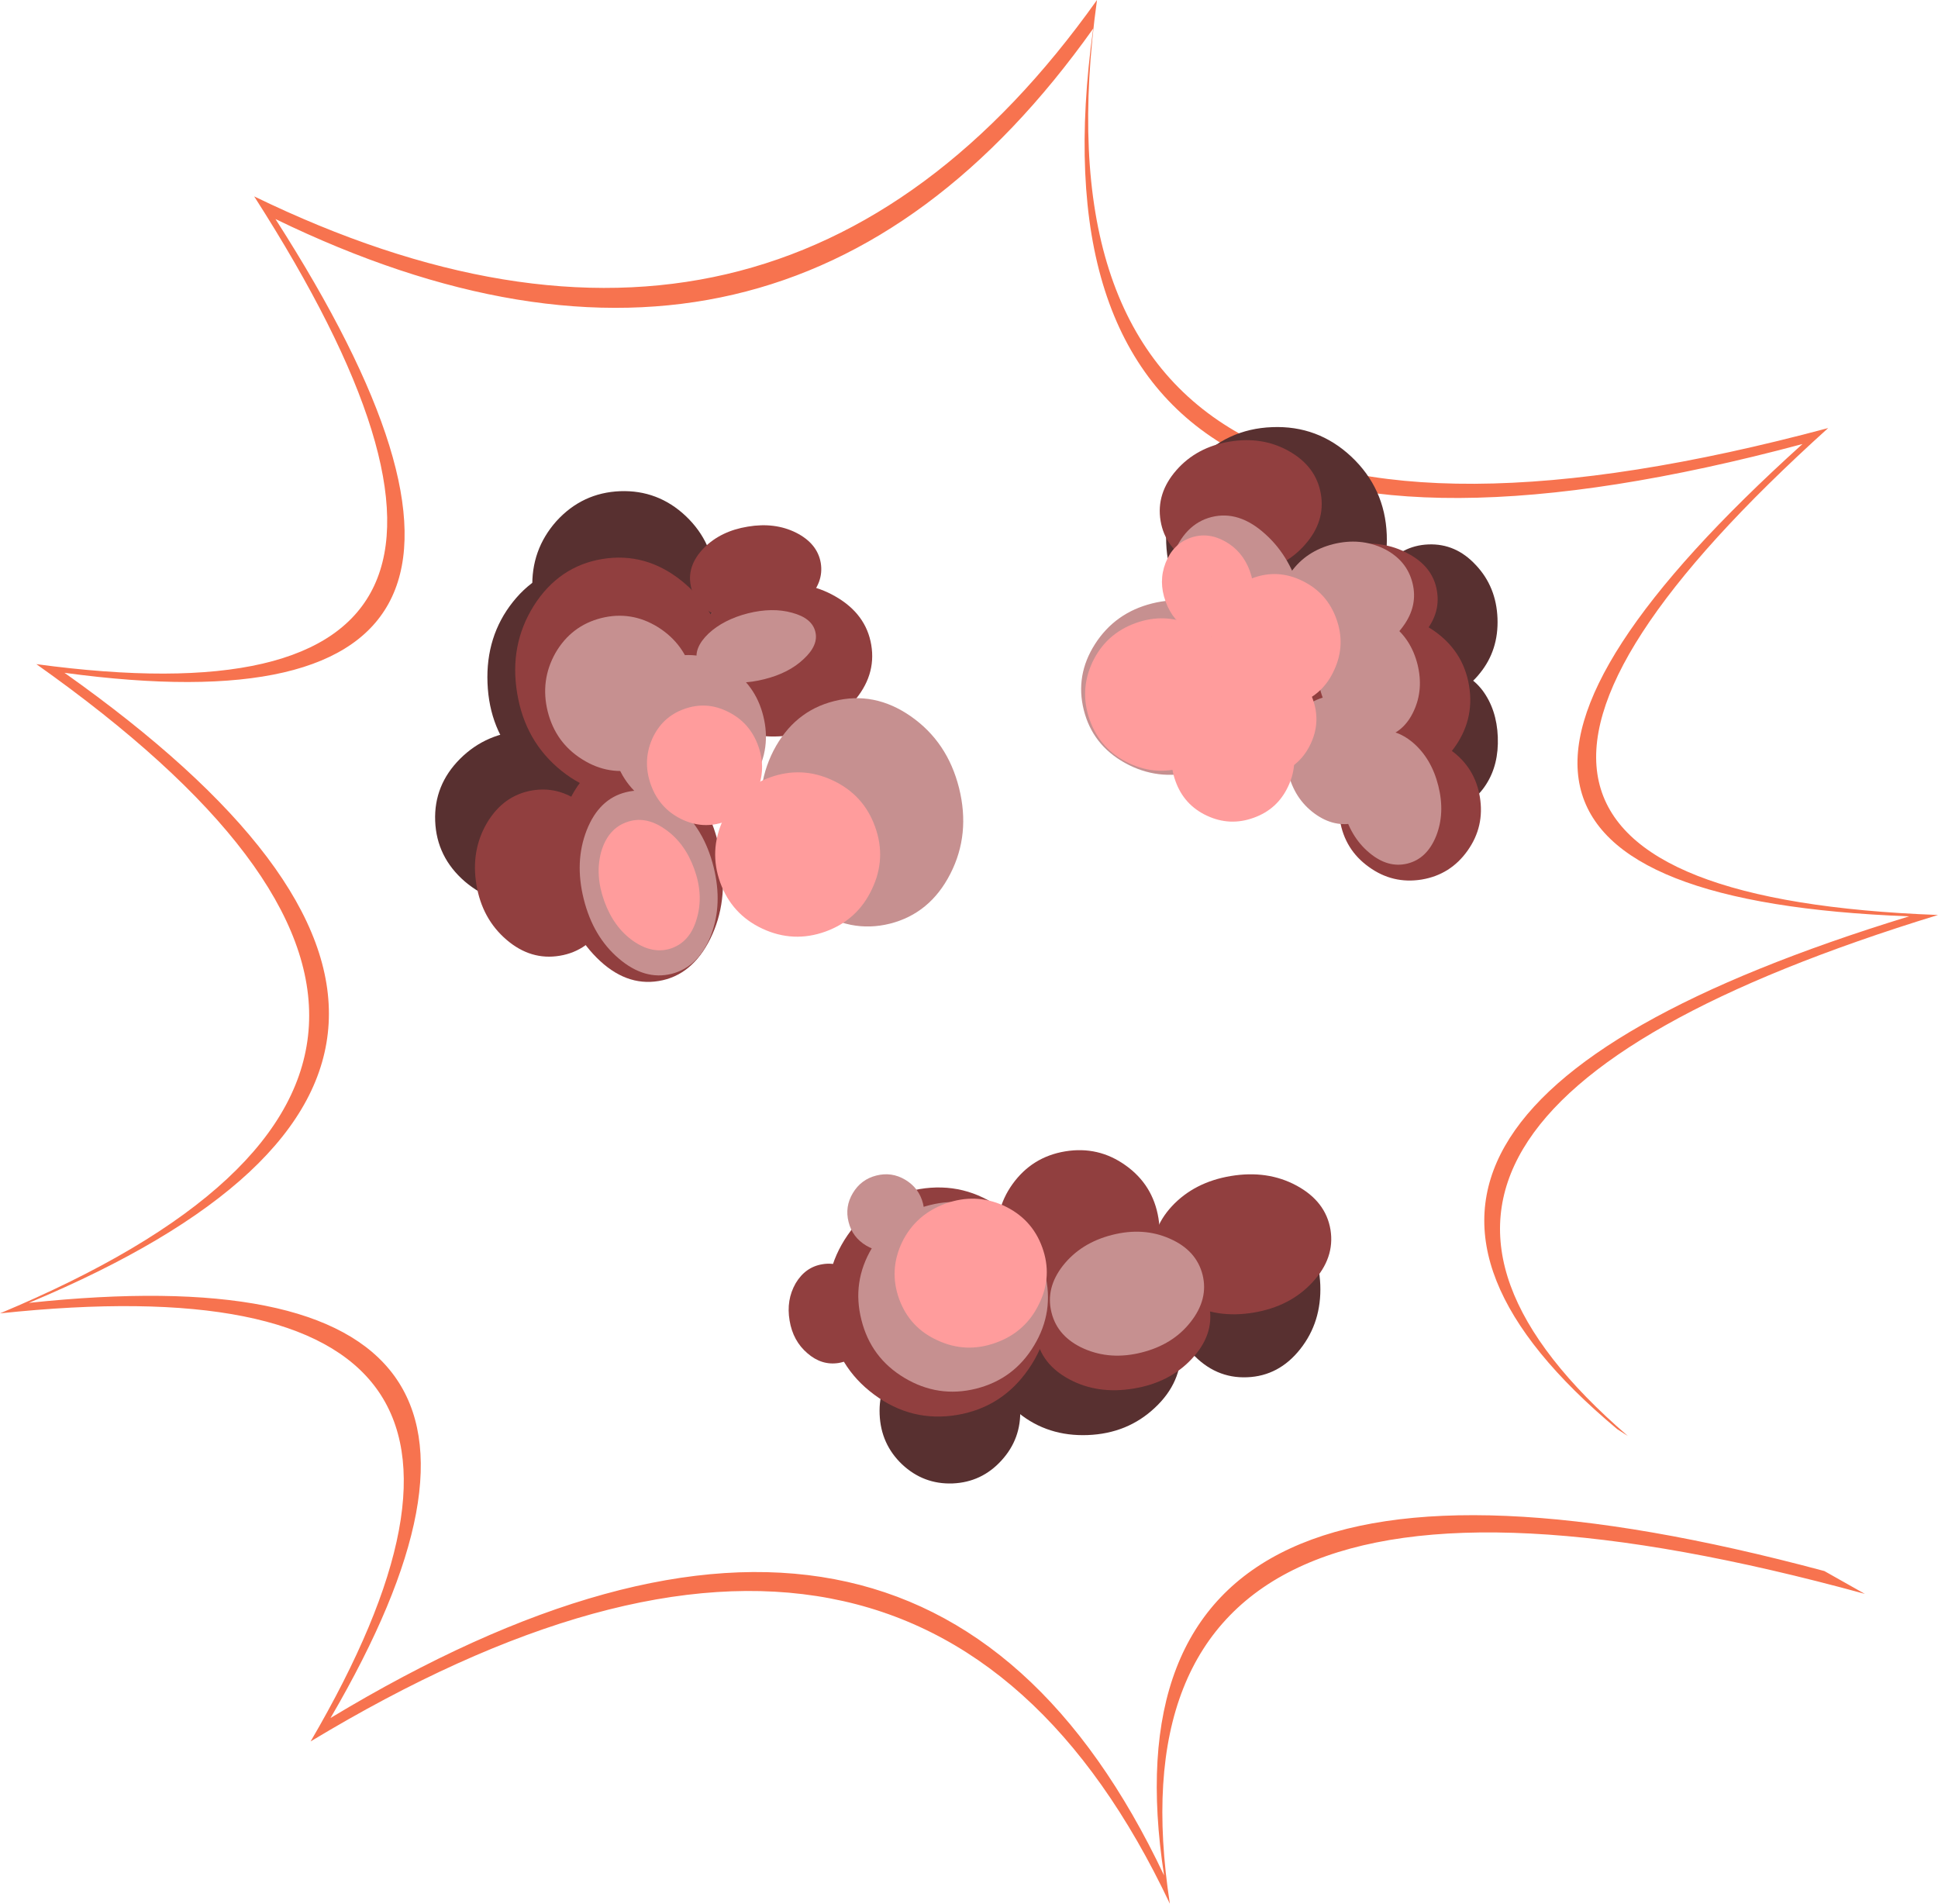 <?xml version="1.0" encoding="UTF-8" standalone="no"?>
<svg xmlns:xlink="http://www.w3.org/1999/xlink" height="625.75px" width="637.05px" xmlns="http://www.w3.org/2000/svg">
  <g transform="matrix(1.0, 0.0, 0.0, 1.0, 318.3, 312.25)">
    <path d="M309.25 -11.05 Q110.45 -18.6 274.2 -166.3 12.4 -96.25 41.05 -302.85 -61.0 -159.3 -227.75 -240.25 -116.4 -66.6 -297.1 -91.1 -117.6 35.95 -308.8 116.0 -118.15 95.75 -209.65 252.45 -15.5 135.3 64.35 304.2 38.95 139.15 281.4 204.15 L294.7 211.65 Q39.9 141.8 66.25 313.5 -16.05 139.4 -216.2 260.15 -121.8 98.6 -318.3 119.45 -121.2 37.05 -306.35 -93.95 -120.0 -68.75 -234.75 -247.7 -62.95 -164.25 42.3 -312.25 12.8 -99.25 282.65 -171.55 113.8 -19.2 318.75 -11.5 97.0 56.55 216.8 159.75 L213.3 157.5 Q91.5 55.7 309.25 -11.05" fill="#f7734f" fill-rule="evenodd" stroke="none"/>
    <path d="M-167.05 -62.85 Q-158.3 -71.55 -145.55 -72.05 -132.75 -72.55 -123.5 -64.55 -114.1 -56.55 -113.65 -44.75 -113.2 -32.9 -121.95 -24.2 -130.55 -15.5 -143.35 -15.0 -156.1 -14.5 -165.5 -22.5 -174.8 -30.55 -175.25 -42.4 -175.7 -54.2 -167.05 -62.85" fill="#583030" fill-rule="evenodd" stroke="none"/>
    <path d="M-127.5 -126.2 Q-114.25 -126.7 -104.5 -116.15 -94.75 -105.65 -94.15 -90.25 -93.55 -74.85 -102.45 -63.6 -111.4 -52.3 -124.65 -51.8 -137.85 -51.3 -147.65 -61.85 -157.45 -72.35 -158.05 -87.75 -158.65 -103.15 -149.7 -114.4 -140.7 -125.7 -127.5 -126.2" fill="#583030" fill-rule="evenodd" stroke="none"/>
    <path d="M-91.15 -98.85 Q-99.6 -89.4 -112.05 -88.95 -124.5 -88.45 -133.7 -97.2 -142.8 -105.9 -143.3 -118.7 -143.8 -131.5 -135.4 -140.95 -126.9 -150.3 -114.45 -150.8 -102.0 -151.25 -92.85 -142.6 -83.65 -133.85 -83.15 -121.05 -82.65 -108.25 -91.15 -98.85" fill="#583030" fill-rule="evenodd" stroke="none"/>
    <path d="M137.55 -136.5 Q138.15 -121.3 127.9 -110.15 117.75 -98.95 102.75 -98.35 87.75 -97.8 76.65 -108.15 65.65 -118.5 65.05 -133.7 64.45 -148.95 74.65 -160.15 84.9 -171.3 99.9 -171.85 114.9 -172.45 125.9 -162.15 136.95 -151.75 137.55 -136.5" fill="#583030" fill-rule="evenodd" stroke="none"/>
    <path d="M151.25 -133.3 Q160.25 -133.65 166.85 -126.5 173.55 -119.4 173.95 -109.0 174.35 -98.6 168.2 -91.0 162.2 -83.4 153.2 -83.05 144.2 -82.7 137.5 -89.8 130.95 -96.9 130.55 -107.3 130.15 -117.7 136.15 -125.3 142.25 -132.95 151.25 -133.3" fill="#583030" fill-rule="evenodd" stroke="none"/>
    <path d="M147.45 -84.5 Q151.65 -91.0 157.95 -91.25 164.25 -91.5 169.0 -85.35 173.7 -79.05 174.05 -70.0 174.4 -60.9 170.2 -54.4 165.95 -47.75 159.65 -47.5 153.35 -47.25 148.65 -53.55 143.9 -59.7 143.55 -68.8 143.2 -77.85 147.45 -84.5" fill="#583030" fill-rule="evenodd" stroke="none"/>
    <path d="M147.45 -84.5 Q151.65 -91.0 157.95 -91.25 164.25 -91.5 169.0 -85.35 173.7 -79.05 174.05 -70.0 174.4 -60.9 170.2 -54.4 165.95 -47.75 159.65 -47.5 153.35 -47.25 148.65 -53.55 143.9 -59.7 143.55 -68.8 143.2 -77.85 147.45 -84.5 Z" fill="none" stroke="#a80f06" stroke-linecap="round" stroke-linejoin="round" stroke-opacity="0.0" stroke-width="6.0"/>
    <path d="M10.9 167.8 Q4.4 174.95 -5.15 175.35 -14.7 175.7 -21.75 169.1 -28.75 162.45 -29.15 152.65 -29.55 142.85 -23.05 135.7 -16.5 128.5 -6.95 128.15 2.6 127.75 9.6 134.4 16.65 141.05 17.05 150.85 17.45 160.65 10.9 167.8" fill="#583030" fill-rule="evenodd" stroke="none"/>
    <path d="M10.9 167.8 Q4.4 174.95 -5.15 175.35 -14.7 175.7 -21.75 169.1 -28.75 162.45 -29.15 152.65 -29.55 142.85 -23.05 135.7 -16.5 128.5 -6.95 128.15 2.6 127.75 9.6 134.4 16.65 141.05 17.05 150.85 17.45 160.65 10.9 167.8 Z" fill="none" stroke="#a80f06" stroke-linecap="round" stroke-linejoin="round" stroke-opacity="0.0" stroke-width="6.0"/>
    <path d="M37.1 104.55 Q50.2 104.05 59.85 111.7 69.45 119.4 69.9 130.75 70.3 142.1 61.35 150.45 52.35 158.95 39.25 159.45 26.15 159.95 16.55 152.2 6.9 144.55 6.5 133.2 6.05 121.85 15.05 113.45 24.0 105.05 37.1 104.55" fill="#583030" fill-rule="evenodd" stroke="none"/>
    <path d="M37.1 104.55 Q50.2 104.05 59.85 111.7 69.45 119.4 69.9 130.75 70.3 142.1 61.35 150.45 52.35 158.95 39.25 159.45 26.15 159.95 16.55 152.2 6.9 144.55 6.5 133.2 6.05 121.85 15.05 113.45 24.0 105.05 37.1 104.55 Z" fill="none" stroke="#a80f06" stroke-linecap="round" stroke-linejoin="round" stroke-opacity="0.0" stroke-width="6.0"/>
    <path d="M107.5 89.6 Q115.2 97.9 115.7 110.1 116.15 122.3 109.1 131.2 102.1 140.05 91.65 140.45 81.2 140.9 73.5 132.55 65.85 124.25 65.4 112.05 64.9 99.85 71.9 90.95 78.95 82.15 89.4 81.7 99.85 81.3 107.5 89.6" fill="#583030" fill-rule="evenodd" stroke="none"/>
    <path d="M107.5 89.6 Q115.2 97.9 115.7 110.1 116.15 122.3 109.1 131.2 102.1 140.05 91.65 140.45 81.2 140.9 73.5 132.55 65.85 124.25 65.4 112.05 64.9 99.85 71.9 90.95 78.95 82.15 89.4 81.7 99.85 81.3 107.5 89.6 Z" fill="none" stroke="#a80f06" stroke-linecap="round" stroke-linejoin="round" stroke-opacity="0.0" stroke-width="6.0"/>
    <path d="M-143.3 -52.45 Q-133.85 -54.0 -125.85 -47.15 -117.8 -40.3 -115.95 -29.1 -114.1 -17.85 -119.45 -8.7 -124.85 0.35 -134.3 1.9 -143.8 3.5 -151.8 -3.35 -159.85 -10.25 -161.7 -21.5 -163.55 -32.7 -158.2 -41.8 -152.8 -50.85 -143.3 -52.45" fill="#913f3f" fill-rule="evenodd" stroke="none"/>
    <path d="M-47.95 103.3 Q-42.4 102.35 -37.7 106.4 -32.95 110.55 -31.8 117.3 -30.7 124.0 -33.85 129.4 -37.05 134.8 -42.6 135.75 -48.2 136.65 -52.9 132.55 -57.65 128.5 -58.75 121.8 -59.9 115.05 -56.75 109.55 -53.55 104.2 -47.95 103.3" fill="#913f3f" fill-rule="evenodd" stroke="none"/>
    <path d="M26.0 109.75 Q28.55 125.1 19.85 137.7 11.15 150.35 -3.75 152.85 -18.65 155.3 -30.95 146.15 -43.25 137.05 -45.8 121.7 -48.35 106.3 -39.65 93.7 -30.95 81.05 -16.05 78.6 -1.15 76.1 11.15 85.25 23.45 94.35 26.0 109.75" fill="#913f3f" fill-rule="evenodd" stroke="none"/>
    <path d="M79.3 117.5 Q80.8 126.6 73.45 134.4 66.2 142.2 54.4 144.15 42.55 146.15 33.15 141.1 23.8 136.05 22.3 126.95 20.75 117.9 28.0 110.1 35.3 102.3 47.15 100.3 58.95 98.35 68.3 103.4 77.75 108.45 79.3 117.5" fill="#913f3f" fill-rule="evenodd" stroke="none"/>
    <path d="M107.9 77.45 Q117.5 82.65 119.05 91.95 120.55 101.25 113.15 109.2 105.8 117.2 93.75 119.2 81.75 121.2 72.15 116.0 62.6 110.85 61.1 101.55 59.55 92.25 66.9 84.25 74.3 76.3 86.3 74.3 98.35 72.3 107.9 77.45" fill="#913f3f" fill-rule="evenodd" stroke="none"/>
    <path d="M-113.95 -63.55 Q-103.0 -65.35 -93.5 -55.85 -83.95 -46.3 -81.4 -31.05 -78.85 -15.75 -84.8 -3.7 -90.8 8.4 -101.75 10.2 -112.7 12.05 -122.2 2.5 -131.7 -7.0 -134.25 -22.3 -136.8 -37.55 -130.9 -49.65 -124.9 -61.7 -113.95 -63.55" fill="#913f3f" fill-rule="evenodd" stroke="none"/>
    <path d="M-79.6 -95.8 Q-77.0 -79.9 -85.15 -67.0 -93.35 -54.0 -107.6 -51.65 -121.8 -49.3 -133.75 -58.9 -145.7 -68.5 -148.3 -84.4 -150.95 -100.25 -142.8 -113.2 -134.55 -126.15 -120.35 -128.5 -106.1 -130.85 -94.2 -121.3 -82.25 -111.65 -79.6 -95.8" fill="#913f3f" fill-rule="evenodd" stroke="none"/>
    <path d="M-48.5 -127.2 Q-47.45 -120.75 -52.95 -115.2 -58.45 -109.65 -67.35 -108.15 -76.25 -106.7 -83.25 -110.2 -90.25 -113.65 -91.3 -120.1 -92.4 -126.5 -86.9 -132.15 -81.4 -137.7 -72.5 -139.15 -63.6 -140.65 -56.6 -137.15 -49.6 -133.6 -48.5 -127.2" fill="#913f3f" fill-rule="evenodd" stroke="none"/>
    <path d="M-43.6 -116.15 Q-33.6 -110.4 -31.9 -100.25 -30.2 -90.1 -37.85 -81.45 -45.4 -72.8 -57.75 -70.7 -70.15 -68.65 -80.15 -74.4 -90.1 -80.15 -91.8 -90.3 -93.5 -100.45 -85.9 -109.1 -78.3 -117.8 -65.9 -119.85 -53.55 -121.95 -43.6 -116.15" fill="#913f3f" fill-rule="evenodd" stroke="none"/>
    <path d="M115.9 -149.8 Q117.4 -140.85 110.7 -133.25 104.05 -125.65 93.15 -123.85 82.25 -122.05 73.5 -127.1 64.7 -132.1 63.2 -141.05 61.7 -150.05 68.4 -157.7 75.05 -165.3 85.95 -167.1 96.85 -168.9 105.6 -163.85 114.4 -158.8 115.9 -149.8" fill="#913f3f" fill-rule="evenodd" stroke="none"/>
    <path d="M149.0 -103.15 Q142.6 -96.3 132.25 -94.6 121.9 -92.85 113.7 -97.3 105.4 -101.75 104.05 -109.7 102.75 -117.7 109.15 -124.5 115.55 -131.35 125.9 -133.1 136.25 -134.8 144.45 -130.35 152.75 -126.0 154.05 -118.0 155.4 -110.05 149.0 -103.15" fill="#913f3f" fill-rule="evenodd" stroke="none"/>
    <path d="M152.5 -105.3 Q162.65 -98.55 164.6 -86.9 166.55 -75.25 159.1 -65.6 151.75 -55.9 139.35 -53.85 126.95 -51.8 116.8 -58.6 106.75 -65.3 104.8 -76.95 102.85 -88.6 110.2 -98.3 117.65 -107.9 130.05 -109.95 142.45 -112.0 152.5 -105.3" fill="#913f3f" fill-rule="evenodd" stroke="none"/>
    <path d="M164.15 -32.7 Q158.55 -24.75 149.05 -23.15 139.5 -21.6 131.65 -27.3 123.75 -32.95 122.15 -42.65 120.55 -52.3 126.15 -60.25 131.75 -68.2 141.3 -69.75 150.8 -71.35 158.65 -65.65 166.55 -59.95 168.15 -50.3 169.75 -40.6 164.15 -32.7" fill="#913f3f" fill-rule="evenodd" stroke="none"/>
    <path d="M51.7 70.8 Q60.7 77.2 62.5 88.15 64.3 99.05 57.9 108.0 51.45 116.95 40.55 118.75 29.65 120.55 20.7 114.2 11.75 107.75 9.95 96.85 8.15 85.9 14.5 77.0 20.95 68.0 31.85 66.2 42.75 64.4 51.7 70.8" fill="#913f3f" fill-rule="evenodd" stroke="none"/>
    <path d="M-112.55 -51.85 Q-103.7 -54.1 -95.25 -46.9 -86.85 -39.7 -83.75 -27.35 -80.65 -15.0 -84.65 -4.7 -88.7 5.6 -97.55 7.85 -106.4 10.05 -114.85 2.85 -123.3 -4.3 -126.4 -16.65 -129.5 -29.0 -125.45 -39.35 -121.4 -49.65 -112.55 -51.85" fill="#c69090" fill-rule="evenodd" stroke="none"/>
    <path d="M-31.7 98.0 Q-25.05 86.95 -12.6 83.85 -0.1 80.7 10.95 87.3 22.05 93.95 25.2 106.4 28.3 118.9 21.65 129.95 15.05 141.05 2.55 144.2 -9.9 147.3 -21.0 140.65 -32.05 134.05 -35.15 121.55 -38.3 109.1 -31.7 98.0" fill="#c69090" fill-rule="evenodd" stroke="none"/>
    <path d="M-14.9 83.3 Q-13.65 88.3 -16.35 92.8 -19.05 97.3 -24.1 98.6 -29.1 99.85 -33.6 97.15 -38.1 94.45 -39.35 89.45 -40.65 84.4 -37.95 79.9 -35.25 75.4 -30.25 74.15 -25.2 72.85 -20.7 75.55 -16.2 78.25 -14.9 83.3" fill="#c69090" fill-rule="evenodd" stroke="none"/>
    <path d="M66.25 94.9 Q74.95 98.7 77.0 106.75 79.0 114.75 73.1 122.25 67.3 129.7 57.0 132.3 46.75 134.9 38.0 131.05 29.35 127.2 27.35 119.2 25.3 111.15 31.15 103.7 37.05 96.25 47.3 93.65 57.6 91.05 66.25 94.9" fill="#c69090" fill-rule="evenodd" stroke="none"/>
    <path d="M-44.1 -81.8 Q-30.9 -85.15 -18.9 -76.8 -6.85 -68.4 -3.05 -53.25 0.75 -38.05 -5.9 -25.05 -12.55 -12.0 -25.75 -8.65 -38.95 -5.35 -51.05 -13.75 -63.1 -22.05 -66.9 -37.25 -70.7 -52.4 -64.05 -65.5 -57.3 -78.5 -44.1 -81.8" fill="#c69090" fill-rule="evenodd" stroke="none"/>
    <path d="M-67.4 -76.9 Q-64.75 -66.35 -70.1 -57.05 -75.35 -47.85 -85.55 -45.3 -95.75 -42.7 -104.85 -48.35 -113.85 -54.0 -116.5 -64.55 -119.1 -75.05 -113.85 -84.3 -108.5 -93.55 -98.3 -96.15 -88.1 -98.7 -79.1 -93.0 -70.0 -87.4 -67.4 -76.9" fill="#c69090" fill-rule="evenodd" stroke="none"/>
    <path d="M-102.0 -106.1 Q-93.15 -100.55 -90.6 -90.3 -88.0 -80.05 -93.2 -71.1 -98.35 -62.05 -108.25 -59.6 -118.1 -57.1 -126.9 -62.65 -135.65 -68.1 -138.25 -78.35 -140.8 -88.6 -135.7 -97.65 -130.5 -106.6 -120.65 -109.1 -110.75 -111.55 -102.0 -106.1" fill="#c69090" fill-rule="evenodd" stroke="none"/>
    <path d="M-50.3 -104.65 Q-49.15 -100.2 -54.15 -95.6 -59.0 -91.0 -67.05 -89.0 -75.05 -86.95 -81.6 -88.75 -88.0 -90.45 -89.15 -94.9 -90.25 -99.35 -85.4 -104.0 -80.45 -108.6 -72.45 -110.65 -64.4 -112.65 -57.95 -110.85 -51.4 -109.1 -50.3 -104.65" fill="#c69090" fill-rule="evenodd" stroke="none"/>
    <path d="M96.75 -93.65 Q99.6 -82.2 93.05 -71.9 86.5 -61.65 74.3 -58.6 62.15 -55.55 51.45 -61.5 40.8 -67.45 37.95 -78.9 35.1 -90.3 41.65 -100.55 48.25 -110.85 60.4 -113.9 72.6 -116.95 83.25 -110.95 93.9 -105.05 96.75 -93.65" fill="#c69090" fill-rule="evenodd" stroke="none"/>
    <path d="M79.95 -142.3 Q88.9 -144.55 97.5 -136.8 106.2 -129.1 109.5 -115.9 112.8 -102.7 108.8 -91.8 104.9 -80.9 95.95 -78.65 87.05 -76.4 78.35 -84.15 69.75 -91.9 66.45 -105.1 63.15 -118.3 67.05 -129.15 71.05 -140.05 79.95 -142.3" fill="#c69090" fill-rule="evenodd" stroke="none"/>
    <path d="M146.0 -120.65 Q147.9 -113.15 142.9 -106.35 137.95 -99.45 129.05 -97.25 120.2 -95.0 112.55 -98.7 104.95 -102.4 103.05 -109.9 101.15 -117.45 106.15 -124.3 111.1 -131.15 119.95 -133.4 128.85 -135.6 136.5 -131.95 144.1 -128.2 146.0 -120.65" fill="#c69090" fill-rule="evenodd" stroke="none"/>
    <path d="M126.65 -109.8 Q133.25 -111.5 139.4 -106.8 145.55 -102.15 147.65 -93.9 149.7 -85.65 146.45 -78.6 143.25 -71.6 136.65 -69.9 130.0 -68.25 123.8 -72.95 117.65 -77.6 115.6 -85.85 113.5 -94.1 116.75 -101.15 120.0 -108.15 126.65 -109.8" fill="#c69090" fill-rule="evenodd" stroke="none"/>
    <path d="M146.1 -68.2 Q152.25 -62.95 154.5 -53.95 156.75 -45.0 153.8 -37.5 150.8 -30.0 144.35 -28.4 137.9 -26.8 131.75 -32.0 125.55 -37.2 123.3 -46.15 121.05 -55.15 124.05 -62.7 127.0 -70.15 133.45 -71.75 139.9 -73.35 146.1 -68.2" fill="#c69090" fill-rule="evenodd" stroke="none"/>
    <path d="M130.75 -80.05 Q137.35 -75.3 139.5 -66.75 141.6 -58.25 138.05 -50.9 134.6 -43.6 127.45 -41.85 120.35 -40.05 113.8 -44.85 107.25 -49.65 105.15 -58.15 103.0 -66.7 106.5 -74.0 110.0 -81.3 117.1 -83.1 124.25 -84.85 130.75 -80.05" fill="#c69090" fill-rule="evenodd" stroke="none"/>
    <path d="M11.55 84.0 Q20.9 88.3 24.3 97.75 27.75 107.25 23.25 116.35 18.8 125.6 9.05 129.1 -0.75 132.65 -10.05 128.35 -19.3 124.2 -22.75 114.7 -26.15 105.25 -21.75 96.0 -17.25 86.9 -7.45 83.35 2.3 79.85 11.55 84.0" fill="#ff9c9c" fill-rule="evenodd" stroke="none"/>
    <path d="M-69.05 -67.05 Q-66.3 -59.4 -69.55 -52.1 -72.75 -44.8 -80.05 -42.15 -87.35 -39.55 -94.5 -43.1 -101.6 -46.65 -104.35 -54.3 -107.1 -62.0 -103.95 -69.3 -100.7 -76.6 -93.4 -79.2 -86.1 -81.85 -79.0 -78.3 -71.8 -74.75 -69.05 -67.05" fill="#ff9c9c" fill-rule="evenodd" stroke="none"/>
    <path d="M-30.65 -40.5 Q-26.85 -30.05 -31.7 -19.95 -36.45 -9.85 -46.95 -6.05 -57.5 -2.25 -67.7 -7.0 -77.75 -11.7 -81.55 -22.15 -85.3 -32.65 -80.6 -42.8 -75.8 -52.9 -65.25 -56.7 -54.75 -60.5 -44.6 -55.75 -34.4 -51.0 -30.65 -40.5" fill="#ff9c9c" fill-rule="evenodd" stroke="none"/>
    <path d="M72.95 -135.45 Q78.65 -137.5 84.4 -134.3 90.15 -131.1 92.55 -124.55 94.9 -118.0 92.5 -111.85 90.1 -105.7 84.4 -103.65 78.7 -101.6 72.95 -104.8 67.2 -108.0 64.85 -114.55 62.45 -121.1 64.85 -127.25 67.25 -133.4 72.95 -135.45" fill="#ff9c9c" fill-rule="evenodd" stroke="none"/>
    <path d="M81.2 -94.45 Q78.15 -103.0 81.75 -111.15 85.45 -119.35 93.65 -122.3 101.85 -125.25 109.85 -121.3 117.95 -117.35 121.0 -108.8 124.05 -100.3 120.35 -92.2 116.75 -84.0 108.55 -81.05 100.35 -78.1 92.25 -82.05 84.25 -85.95 81.2 -94.45" fill="#ff9c9c" fill-rule="evenodd" stroke="none"/>
    <path d="M55.0 -107.45 Q64.7 -110.95 74.0 -106.6 83.45 -102.2 86.95 -92.45 90.45 -82.75 86.0 -73.4 81.65 -63.95 71.95 -60.45 62.2 -56.95 52.8 -61.4 43.45 -65.8 39.95 -75.5 36.45 -85.25 40.8 -94.6 45.25 -103.95 55.0 -107.45" fill="#ff9c9c" fill-rule="evenodd" stroke="none"/>
    <path d="M-120.7 -32.2 Q-118.5 -39.8 -112.35 -42.0 -106.2 -44.25 -99.75 -39.75 -93.2 -35.25 -90.1 -26.65 -87.0 -18.1 -89.2 -10.5 -91.3 -2.85 -97.45 -0.6 -103.6 1.6 -110.15 -2.95 -116.55 -7.45 -119.65 -16.0 -122.75 -24.6 -120.7 -32.2" fill="#ff9c9c" fill-rule="evenodd" stroke="none"/>
    <path d="M88.7 -94.15 Q96.15 -96.85 103.3 -93.45 110.5 -90.05 113.2 -82.55 115.95 -75.0 112.55 -67.8 109.2 -60.6 101.75 -57.9 94.25 -55.2 87.05 -58.6 79.95 -62.0 77.2 -69.55 74.5 -77.05 77.8 -84.25 81.2 -91.45 88.7 -94.15" fill="#ff9c9c" fill-rule="evenodd" stroke="none"/>
    <path d="M80.2 -81.25 Q88.05 -84.05 95.5 -80.55 103.05 -77.0 105.9 -69.15 108.7 -61.3 105.15 -53.8 101.65 -46.25 93.8 -43.45 85.95 -40.6 78.4 -44.15 70.9 -47.65 68.1 -55.5 65.25 -63.35 68.75 -70.9 72.35 -78.4 80.2 -81.25" fill="#ff9c9c" fill-rule="evenodd" stroke="none"/>
  </g>
</svg>
